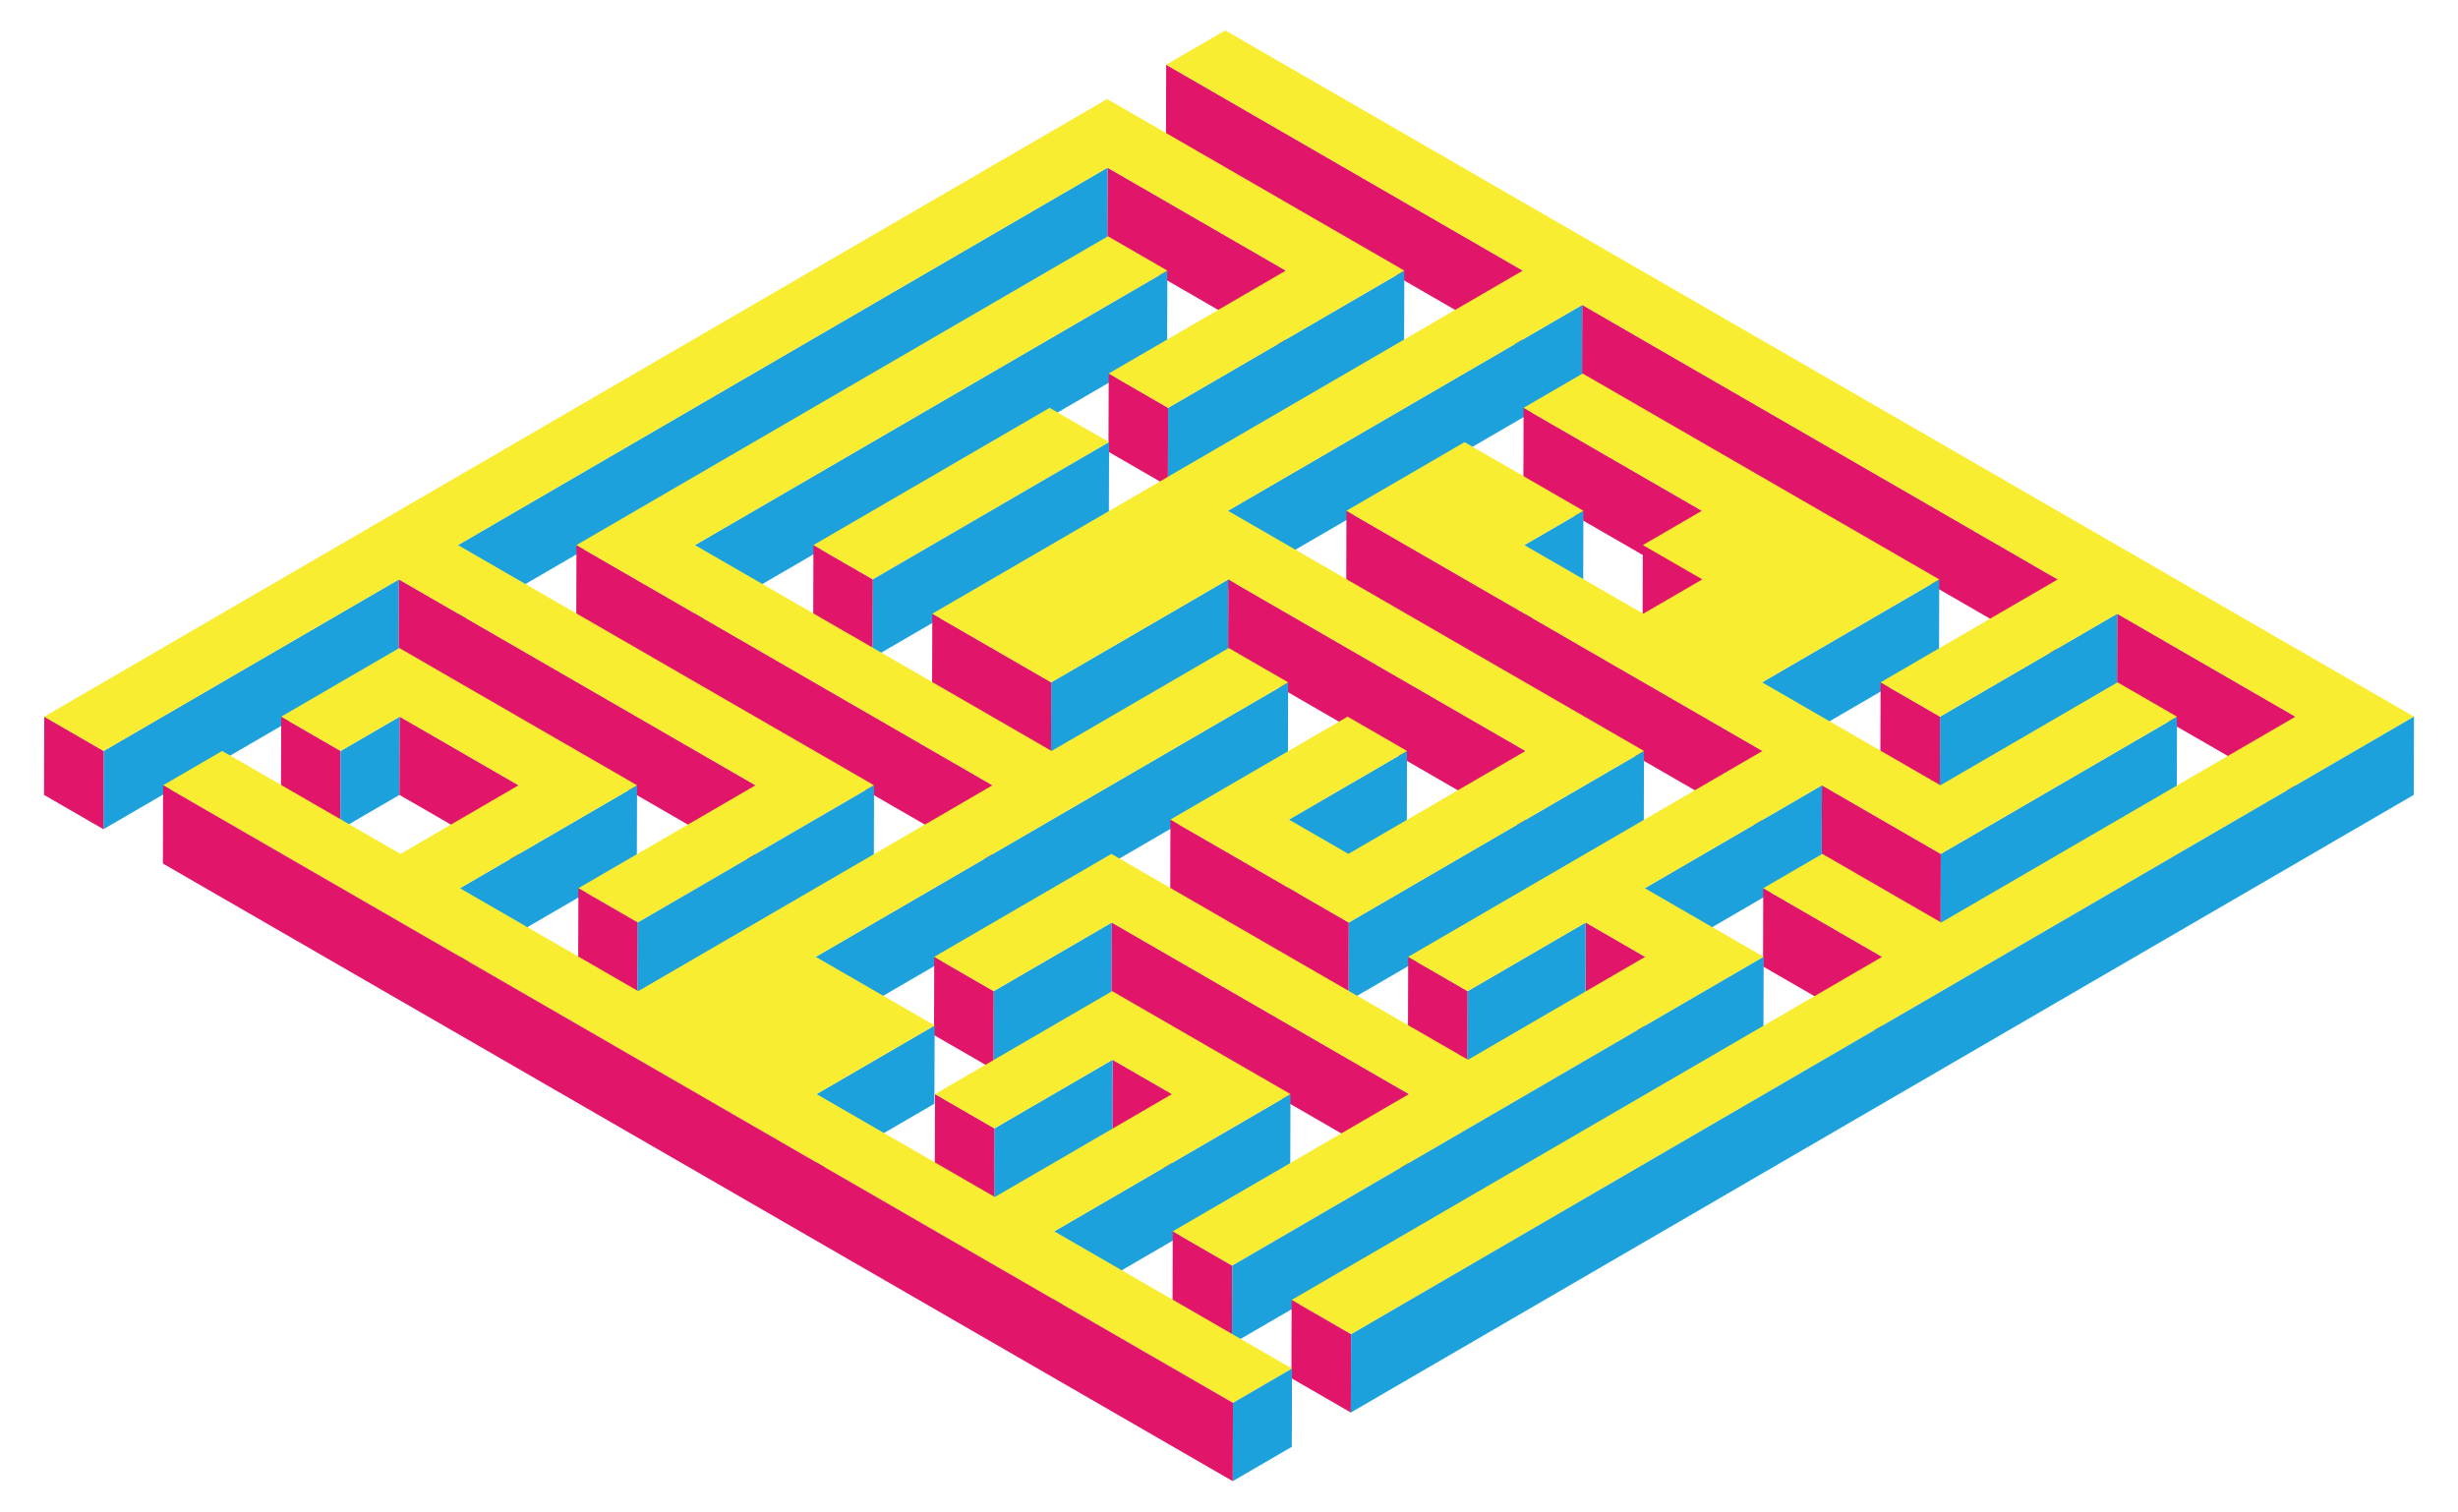 <?xml version="1.0" encoding="UTF-8"?>
<svg id="Layer_1" data-name="Layer 1" xmlns="http://www.w3.org/2000/svg" viewBox="0 0 1280 787.65">
  <defs>
    <style>
      .cls-1 {
        fill: #f9ed32;
      }

      .cls-1, .cls-2, .cls-3 {
        stroke-width: 0px;
      }

      .cls-2 {
        fill: #1ca1dc;
      }

      .cls-3 {
        fill: #e1156a;
      }
    </style>
  </defs>
  <polygon class="cls-3" points="793 140.92 792.88 181.68 607.18 74.46 607.29 33.7 793 140.92"/>
  <polygon class="cls-3" points="669.6 140.92 669.49 181.67 576.63 128.07 576.75 87.31 669.6 140.92"/>
  <polygon class="cls-2" points="731.3 140.92 731.19 181.68 608.18 253.16 608.3 212.4 731.3 140.92"/>
  <polygon class="cls-2" points="607.89 140.92 607.78 181.67 361.77 324.64 361.89 283.88 607.89 140.92"/>
  <polygon class="cls-3" points="608.3 212.4 608.18 253.16 577.23 235.29 577.35 194.53 608.3 212.4"/>
  <polygon class="cls-2" points="823.95 158.79 823.84 199.55 639.34 306.77 639.45 266.01 823.95 158.79"/>
  <polygon class="cls-3" points="886.26 266.01 886.15 306.76 793.3 253.16 793.41 212.4 886.26 266.01"/>
  <polygon class="cls-2" points="824.56 266.01 824.44 306.76 793.69 324.64 793.8 283.88 824.56 266.01"/>
  <polygon class="cls-2" points="576.75 87.31 576.63 128.07 238.38 324.64 238.49 283.88 576.75 87.31"/>
  <polygon class="cls-3" points="1071.56 301.75 1071.45 342.51 823.84 199.55 823.95 158.79 1071.56 301.75"/>
  <polygon class="cls-3" points="886.47 301.75 886.35 342.51 855.4 324.64 855.51 283.88 886.47 301.75"/>
  <polygon class="cls-3" points="454.55 301.75 454.43 342.51 423.48 324.64 423.59 283.88 454.55 301.75"/>
  <polygon class="cls-1" points="423.59 283.88 546.59 212.4 577.55 230.27 454.55 301.75 423.59 283.88"/>
  <polygon class="cls-2" points="577.55 230.27 577.43 271.03 454.43 342.51 454.55 301.75 577.55 230.27"/>
  <polygon class="cls-2" points="1009.86 301.75 1009.75 342.5 917.49 396.11 917.61 355.36 1009.86 301.75"/>
  <polygon class="cls-2" points="639.65 301.75 639.54 342.51 547.29 396.12 547.41 355.36 639.65 301.75"/>
  <polygon class="cls-3" points="547.41 355.36 547.29 396.12 485.38 360.38 485.5 319.62 547.41 355.36"/>
  <polygon class="cls-3" points="1195.37 373.23 1195.25 413.98 1102.4 360.38 1102.52 319.62 1195.37 373.23"/>
  <polygon class="cls-2" points="1102.52 319.62 1102.4 360.38 1010.15 413.99 1010.27 373.23 1102.52 319.62"/>
  <polygon class="cls-3" points="1010.27 373.23 1010.15 413.99 979.2 396.11 979.32 355.36 1010.27 373.23"/>
  <polygon class="cls-3" points="917.81 391.1 917.7 431.85 701.04 306.77 701.16 266.01 917.81 391.1"/>
  <polygon class="cls-3" points="794.41 391.1 794.29 431.86 639.54 342.51 639.65 301.75 794.41 391.1"/>
  <polygon class="cls-2" points="207.74 301.75 207.63 342.51 53.87 431.86 53.99 391.1 207.74 301.75"/>
  <polygon class="cls-3" points="177.39 391.1 177.27 431.86 146.32 413.99 146.44 373.23 177.39 391.1"/>
  <polygon class="cls-2" points="208.14 373.23 208.02 413.99 177.27 431.86 177.39 391.1 208.14 373.23"/>
  <polygon class="cls-3" points="53.99 391.1 53.87 431.86 22.92 413.99 23.04 373.23 53.99 391.1"/>
  <polygon class="cls-3" points="516.85 408.97 516.74 449.73 300.08 324.64 300.19 283.88 516.85 408.97"/>
  <polygon class="cls-3" points="393.45 408.97 393.34 449.73 207.63 342.51 207.74 301.75 393.45 408.97"/>
  <polygon class="cls-3" points="270.05 408.97 269.93 449.73 208.02 413.99 208.14 373.23 270.05 408.97"/>
  <polygon class="cls-2" points="732.71 391.1 732.6 431.86 671.09 467.6 671.21 426.84 732.71 391.1"/>
  <polygon class="cls-2" points="1133.67 373.23 1133.56 413.99 1010.56 485.47 1010.67 444.71 1133.67 373.23"/>
  <polygon class="cls-3" points="1010.67 444.71 1010.56 485.47 948.65 449.73 948.77 408.97 1010.67 444.71"/>
  <polygon class="cls-2" points="948.77 408.97 948.65 449.73 856.4 503.34 856.52 462.58 948.77 408.97"/>
  <polygon class="cls-2" points="331.74 408.97 331.63 449.73 239.38 503.34 239.5 462.58 331.74 408.97"/>
  <polygon class="cls-2" points="856.11 391.1 855.99 431.86 702.24 521.21 702.36 480.45 856.11 391.1"/>
  <polygon class="cls-2" points="670.8 355.36 670.69 396.12 424.69 539.08 424.8 498.32 670.8 355.36"/>
  <polygon class="cls-3" points="702.36 480.45 702.24 521.21 609.39 467.6 609.5 426.84 702.36 480.45"/>
  <polygon class="cls-1" points="301.2 462.58 393.45 408.97 207.74 301.75 53.99 391.1 23.04 373.23 576.54 51.57 731.3 140.92 608.3 212.4 577.35 194.53 669.6 140.92 576.75 87.31 238.49 283.88 455.16 408.97 332.15 480.45 301.2 462.58"/>
  <polygon class="cls-3" points="332.15 480.45 332.04 521.21 301.08 503.34 301.2 462.58 332.15 480.45"/>
  <polygon class="cls-2" points="455.16 408.97 455.04 449.73 332.04 521.21 332.15 480.45 455.16 408.97"/>
  <polygon class="cls-3" points="980.11 498.32 980 539.08 918.1 503.34 918.21 462.58 980.11 498.32"/>
  <polygon class="cls-3" points="856.72 498.32 856.6 539.08 825.65 521.21 825.77 480.45 856.72 498.32"/>
  <polygon class="cls-2" points="825.77 480.45 825.65 521.21 764.15 556.95 764.26 516.19 825.77 480.45"/>
  <polygon class="cls-3" points="764.26 516.19 764.15 556.95 733.19 539.08 733.31 498.32 764.26 516.19"/>
  <polygon class="cls-2" points="578.96 480.45 578.85 521.21 517.34 556.95 517.46 516.19 578.96 480.45"/>
  <polygon class="cls-3" points="517.46 516.19 517.34 556.95 486.39 539.08 486.5 498.32 517.46 516.19"/>
  <polygon class="cls-3" points="733.72 569.8 733.6 610.56 578.85 521.21 578.96 480.45 733.72 569.8"/>
  <polygon class="cls-3" points="610.31 569.8 610.19 610.56 579.24 592.69 579.35 551.93 610.31 569.8"/>
  <polygon class="cls-2" points="486.71 534.06 486.59 574.82 425.09 610.56 425.21 569.8 486.71 534.06"/>
  <polygon class="cls-2" points="579.35 551.93 579.24 592.69 517.74 628.43 517.85 587.67 579.35 551.93"/>
  <polygon class="cls-3" points="517.85 587.67 517.74 628.43 486.79 610.56 486.91 569.8 517.85 587.67"/>
  <polygon class="cls-2" points="672.01 569.8 671.9 610.56 548.9 682.04 549.01 641.28 672.01 569.8"/>
  <polygon class="cls-3" points="641.66 659.15 641.55 699.91 610.6 682.04 610.71 641.28 641.66 659.15"/>
  <polygon class="cls-1" points="578.75 444.71 764.46 551.93 856.72 498.32 825.77 480.45 764.26 516.19 733.31 498.32 917.81 391.1 701.16 266.01 762.66 230.27 824.56 266.01 793.8 283.88 855.71 319.62 886.47 301.75 855.51 283.88 886.26 266.01 793.41 212.4 824.16 194.53 1009.86 301.75 917.61 355.36 1010.47 408.97 1102.72 355.36 1133.67 373.23 1010.67 444.71 948.77 408.97 856.52 462.58 918.42 498.32 641.66 659.15 610.71 641.28 733.72 569.8 578.96 480.45 517.46 516.19 486.5 498.32 578.75 444.71"/>
  <polygon class="cls-2" points="918.42 498.32 918.31 539.08 641.55 699.91 641.66 659.15 918.42 498.32"/>
  <polygon class="cls-1" points="638.04 15.83 1257.08 373.23 703.57 694.89 672.61 677.02 980.11 498.32 918.21 462.58 948.97 444.71 1010.87 480.45 1195.37 373.23 1102.52 319.62 1010.27 373.23 979.32 355.36 1071.56 301.75 823.95 158.79 639.45 266.01 856.11 391.1 702.36 480.45 609.5 426.84 701.76 373.23 732.71 391.1 671.21 426.84 702.16 444.71 794.41 391.1 639.65 301.75 547.41 355.36 485.5 319.62 793 140.92 607.29 33.7 638.04 15.83"/>
  <polygon class="cls-3" points="703.57 694.89 703.45 735.65 672.5 717.78 672.61 677.02 703.57 694.89"/>
  <polygon class="cls-2" points="1257.08 373.23 1256.96 413.98 703.45 735.65 703.57 694.89 1257.08 373.23"/>
  <polygon class="cls-1" points="672.01 569.8 549.01 641.28 672.82 712.76 642.07 730.63 84.94 408.97 115.69 391.1 208.55 444.71 270.05 408.97 208.14 373.23 177.39 391.1 146.44 373.23 207.94 337.49 331.74 408.97 239.5 462.58 332.35 516.19 516.85 408.97 300.19 283.88 576.95 123.05 607.89 140.92 361.89 283.88 547.6 391.1 639.85 337.49 670.8 355.36 424.8 498.32 486.71 534.06 425.21 569.8 518.06 623.41 610.31 569.8 579.35 551.93 517.85 587.67 486.91 569.8 579.16 516.19 672.01 569.8"/>
  <polygon class="cls-2" points="672.82 712.76 672.7 753.52 641.95 771.39 642.07 730.63 672.82 712.76"/>
  <polygon class="cls-3" points="642.07 730.63 641.95 771.39 84.82 449.73 84.94 408.97 642.07 730.63"/>
</svg>